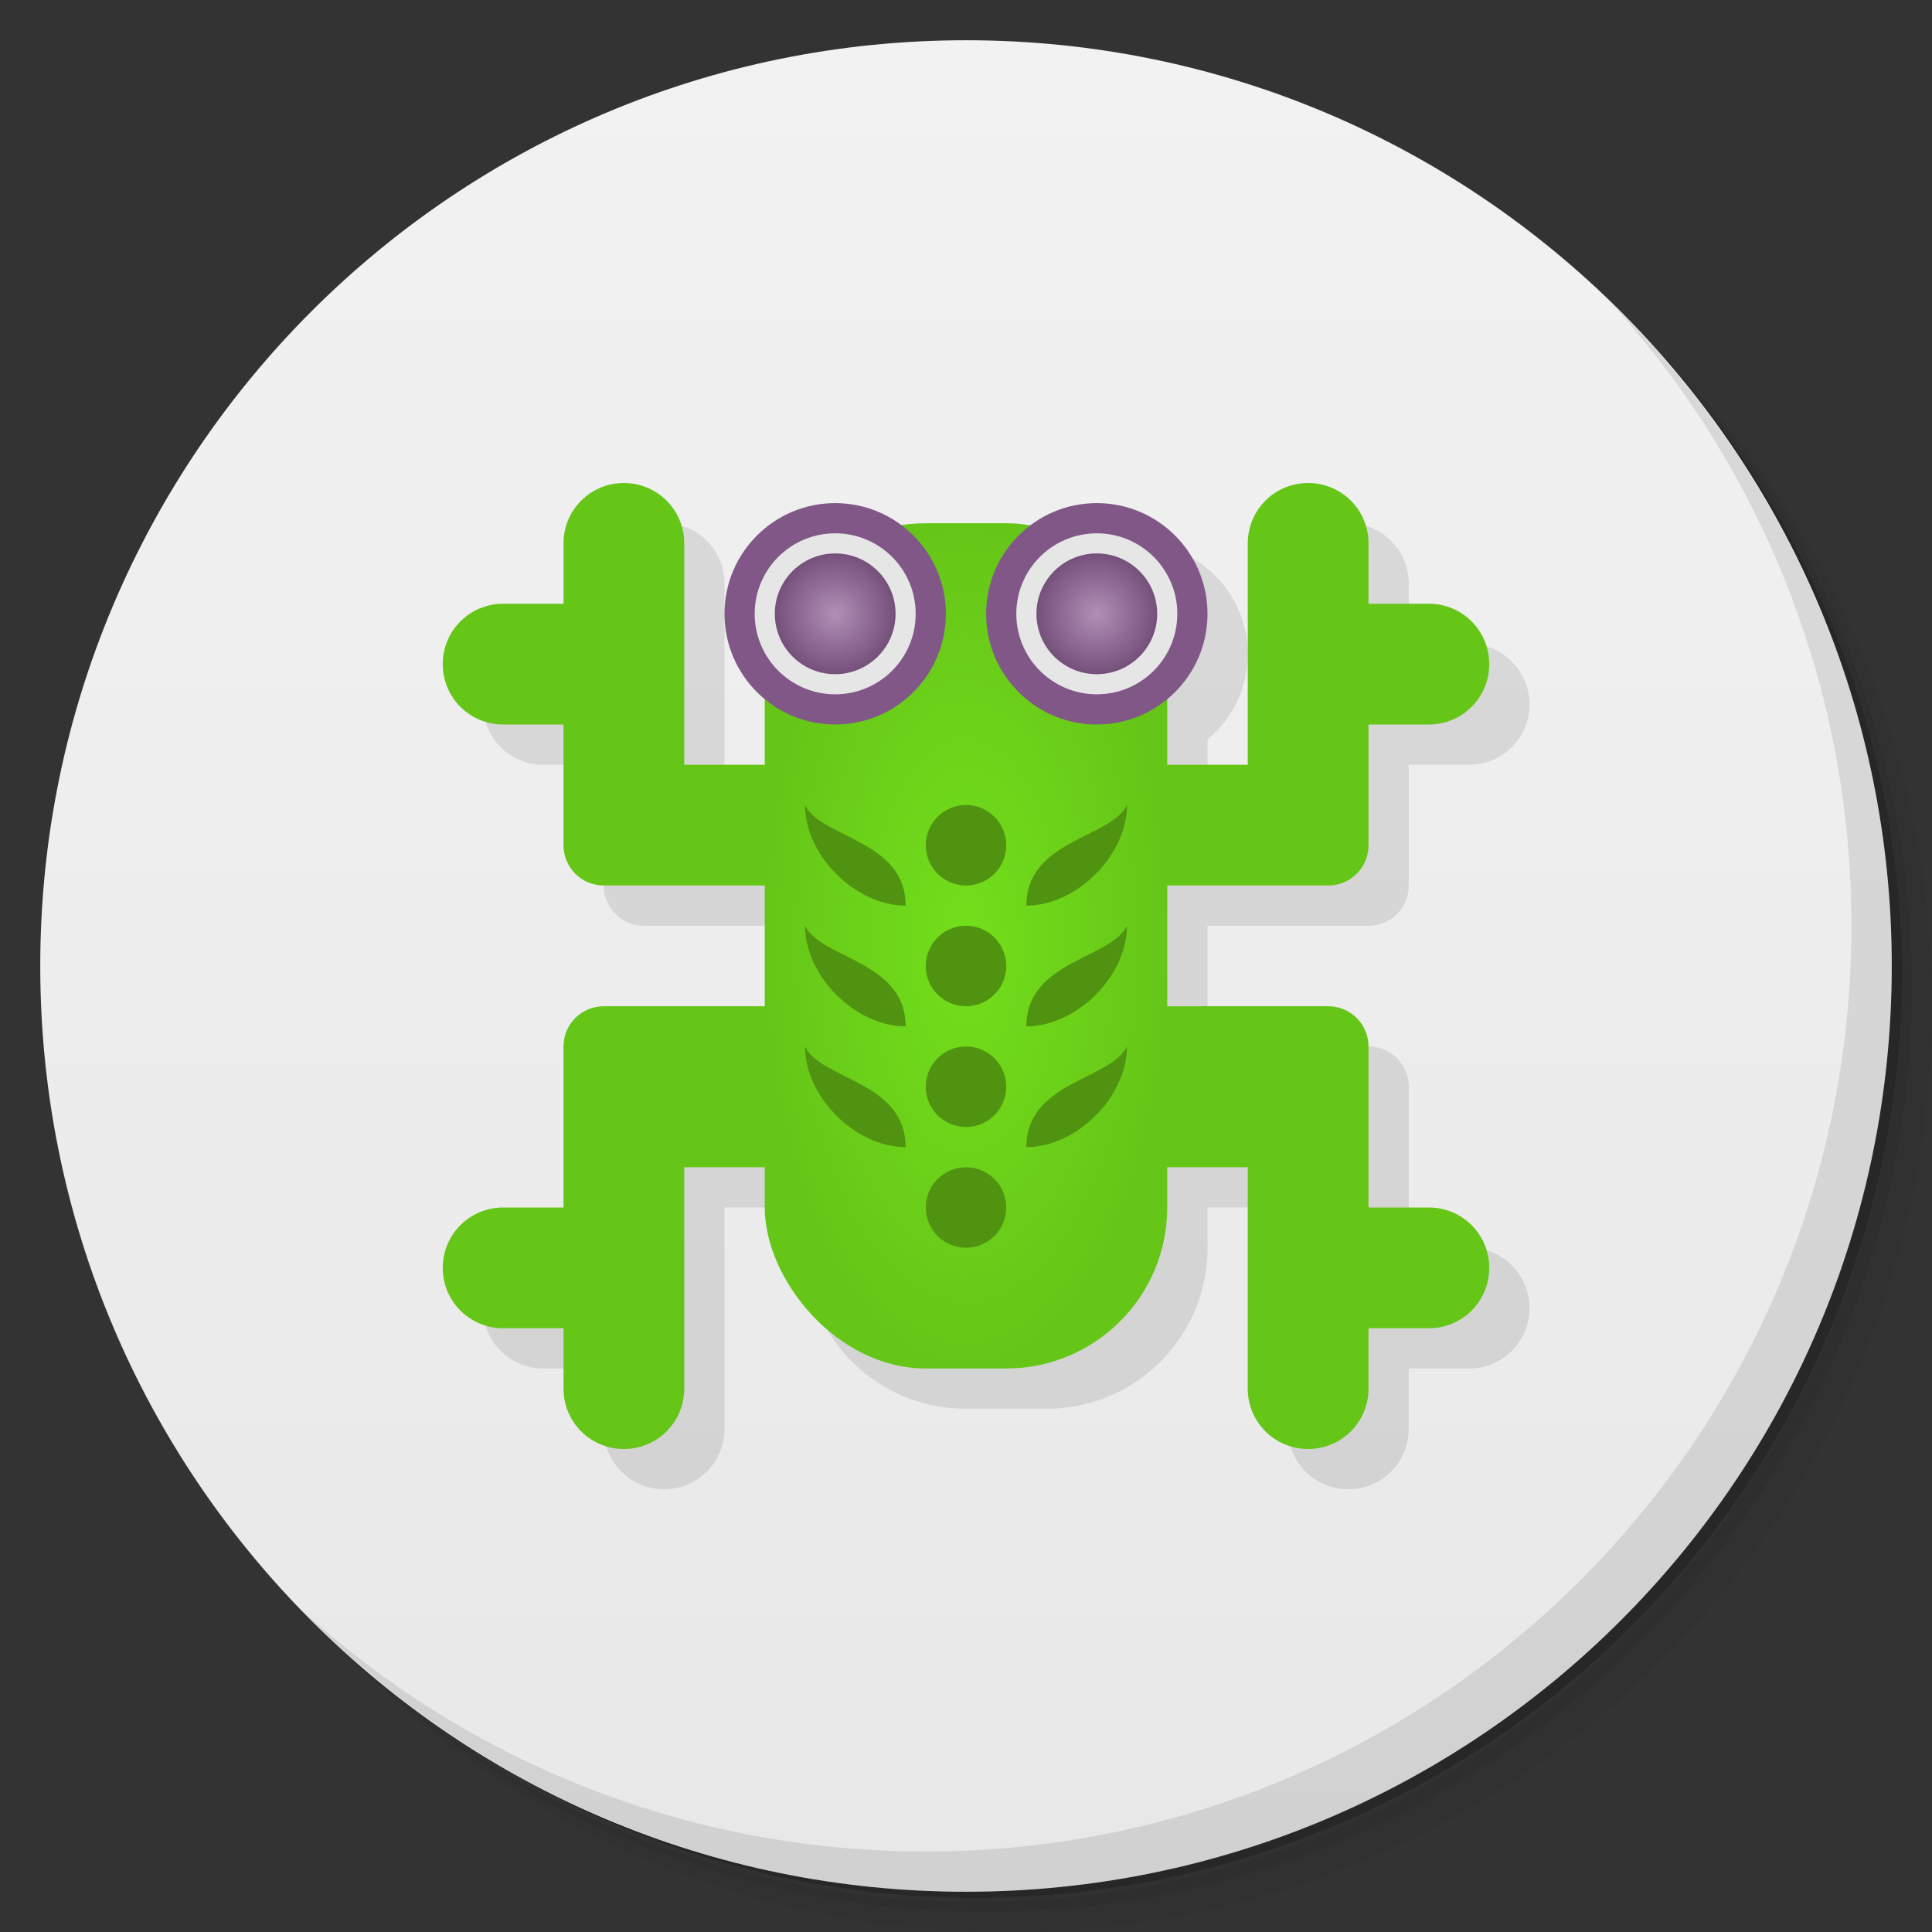 <svg viewBox="0 0 48 48" xmlns="http://www.w3.org/2000/svg" xmlns:xlink="http://www.w3.org/1999/xlink">
 <rect x="0" y="0" width="48" height="48" fill="#333333" stroke="none"/>
 <defs>
  <linearGradient id="linearGradient4684">
   <stop style="stop-color:#b18fb6" offset="0"/>
   <stop style="stop-color:#75507b" offset="1"/>
  </linearGradient>
  <linearGradient id="linearGradient3764" x1="1" x2="47" gradientTransform="matrix(0 -1 1 0 -1.5e-6 48)" gradientUnits="userSpaceOnUse">
   <stop style="stop-color:#e8e8e8" offset="0"/>
   <stop style="stop-color:#f2f2f2" offset="1"/>
  </linearGradient>
  <radialGradient id="radialGradient4659" cx="24" cy="22.5" r="5" gradientTransform="matrix(1,0,0,2.1,0,-24.75)" gradientUnits="userSpaceOnUse">
   <stop style="stop-color:#73df1b" offset="0"/>
   <stop style="stop-color:#66c618" offset="1"/>
  </radialGradient>
  <radialGradient id="radialGradient4690" cx="20.75" cy="15.25" r="1.5" gradientUnits="userSpaceOnUse" xlink:href="#linearGradient4684"/>
  <radialGradient id="radialGradient4694" cx="20.75" cy="15.25" r="1.5" gradientTransform="translate(6.5)" gradientUnits="userSpaceOnUse" xlink:href="#linearGradient4684"/>
 </defs>
 <path d="m36.31 5c5.859 4.062 9.688 10.831 9.688 18.5 0 12.426-10.07 22.5-22.5 22.5-7.669 0-14.438-3.828-18.5-9.688 1.037 1.822 2.306 3.499 3.781 4.969 4.085 3.712 9.514 5.969 15.469 5.969 12.703 0 23-10.298 23-23 0-5.954-2.256-11.384-5.969-15.469-1.469-1.475-3.147-2.744-4.969-3.781zm4.969 3.781c3.854 4.113 6.219 9.637 6.219 15.719 0 12.703-10.297 23-23 23-6.081 0-11.606-2.364-15.719-6.219 4.16 4.144 9.883 6.719 16.219 6.719 12.703 0 23-10.298 23-23 0-6.335-2.575-12.06-6.719-16.219z" style="opacity:.05"/>
 <path d="m41.28 8.781c3.712 4.085 5.969 9.514 5.969 15.469 0 12.703-10.297 23-23 23-5.954 0-11.384-2.256-15.469-5.969 4.113 3.854 9.637 6.219 15.719 6.219 12.703 0 23-10.298 23-23 0-6.081-2.364-11.606-6.219-15.719z" style="opacity:.1"/>
 <path d="m31.25 2.375c8.615 3.154 14.75 11.417 14.75 21.13 0 12.426-10.07 22.5-22.5 22.5-9.708 0-17.971-6.135-21.12-14.75a23 23 0 0 0 44.875-7 23 23 0 0 0-16-21.875z" style="opacity:.2"/>
 <path d="m24 1c12.703 0 23 10.297 23 23s-10.297 23-23 23-23-10.297-23-23 10.297-23 23-23z" style="fill:url(#linearGradient3764)"/>
 <path d="m40.03 7.531c3.712 4.084 5.969 9.514 5.969 15.469 0 12.703-10.297 23-23 23-5.954 0-11.384-2.256-15.469-5.969 4.178 4.291 10.01 6.969 16.469 6.969 12.703 0 23-10.298 23-23 0-6.462-2.677-12.291-6.969-16.469z" style="opacity:.1"/>
 <g transform="translate(0,1)">
  <path d="m16.5 12c-0.831 0-1.5 0.669-1.5 1.5v1.5h-1.5c-0.831 0-1.5 0.669-1.5 1.5s0.669 1.5 1.5 1.5h1.5v3c0 0.554 0.446 1 1 1h4v3h-4c-0.554 0-1 0.446-1 1v4h-1.5c-0.831 0-1.5 0.669-1.5 1.5s0.669 1.5 1.5 1.5h1.5v1.5c0 0.831 0.669 1.5 1.5 1.5s1.5-0.669 1.5-1.5v-5.5h2v1c0 2.216 1.784 4 4 4h2c2.216 0 4-1.784 4-4v-1h2v5.5c0 0.831 0.669 1.5 1.5 1.5s1.5-0.669 1.5-1.5v-1.5h1.5c0.831 0 1.5-0.669 1.5-1.5s-0.669-1.5-1.5-1.5h-1.5v-4c0-0.554-0.446-1-1-1h-4v-3h4c0.554 0 1-0.446 1-1v-3h1.5c0.831 0 1.5-0.669 1.5-1.5s-0.669-1.5-1.5-1.5h-1.5v-1.5c0-0.831-0.669-1.5-1.5-1.5s-1.5 0.669-1.5 1.5v5.5h-2v-1.631a2.75 2.75 0 0 0 1-2.119 2.75 2.75 0 0 0-2.75-2.75 2.75 2.75 0 0 0-1.658 0.559c-0.194-0.029-0.389-0.059-0.592-0.059h-2c-0.203 0-0.399 0.03-0.594 0.059a2.75 2.75 0 0 0-1.656-0.559 2.75 2.75 0 0 0-2.75 2.75 2.75 2.75 0 0 0 1 2.119v1.631h-2v-5.5c0-0.831-0.669-1.5-1.5-1.5" style="fill-opacity:.098"/>
  <path d="m15.5 11c-0.831 0-1.5 0.669-1.5 1.5v1.5h-1.5c-0.831 0-1.5 0.669-1.5 1.5s0.669 1.5 1.5 1.5h1.5v3c0 0.554 0.446 1 1 1h6c0.554 0 1-0.446 1-1v-1c0-0.554-0.446-1-1-1h-4v-5.5c0-0.831-0.669-1.5-1.5-1.5" style="fill:#66c618"/>
  <path d="m32.5 11c0.831 0 1.5 0.669 1.5 1.5v1.5h1.5c0.831 0 1.5 0.669 1.5 1.5s-0.669 1.5-1.5 1.5h-1.5v3c0 0.554-0.446 1-1 1h-6c-0.554 0-1-0.446-1-1v-1c0-0.554 0.446-1 1-1h4v-5.5c0-0.831 0.669-1.5 1.5-1.5z" style="fill:#66c618"/>
  <path d="m32.5 35c0.831 0 1.5-0.669 1.5-1.5v-1.5h1.5c0.831 0 1.5-0.669 1.5-1.5s-0.669-1.5-1.5-1.5h-1.5v-4c0-0.554-0.446-1-1-1h-6c-0.554 0-1 0.446-1 1v2c0 0.554 0.446 1 1 1h4v5.5c0 0.831 0.669 1.5 1.5 1.5z" style="fill:#66c618"/>
  <path d="m15.5 35c-0.831 0-1.5-0.669-1.5-1.5v-1.5h-1.5c-0.831 0-1.5-0.669-1.5-1.5s0.669-1.5 1.5-1.5h1.5v-4c0-0.554 0.446-1 1-1h6c0.554 0 1 0.446 1 1v2c0 0.554-0.446 1-1 1h-4v5.5c0 0.831-0.669 1.5-1.5 1.5z" style="fill:#66c618"/>
  <rect x="19" y="12" width="10" height="21" rx="4" style="fill-rule:evenodd;fill:url(#radialGradient4659)"/>
  <circle cx="20.75" cy="14.25" r="2.75" style="fill:#805787"/>
  <circle cx="27.25" cy="14.25" r="2.75" style="fill:#805787"/>
  <circle cx="24" cy="20" r="1" style="fill:#509311"/>
  <circle cx="24" cy="23" r="1" style="fill:#509311"/>
  <circle cx="24" cy="29" r="1" style="fill:#509311"/>
  <circle cx="24" cy="26" r="1" style="fill:#509311"/>
  <path d="m28 19c0 1.25-1.25 2.5-2.5 2.5 0-1.632 2.098-1.671 2.5-2.5z" style="fill:#509311"/>
  <path d="m28 22c0 1.25-1.25 2.5-2.5 2.5 0-1.632 2.098-1.671 2.5-2.5z" style="fill:#509311"/>
  <path d="m28 25c0 1.25-1.25 2.5-2.5 2.5 0-1.632 2.098-1.671 2.5-2.5z" style="fill:#509311"/>
  <g transform="matrix(-1,0,0,1,48,0)">
   <path d="m28 19c0 1.25-1.25 2.5-2.5 2.5 0-1.632 2.098-1.671 2.5-2.5z" style="fill:#509311"/>
   <path d="m28 22c0 1.25-1.25 2.5-2.5 2.5 0-1.632 2.098-1.671 2.5-2.5z" style="fill:#509311"/>
   <path d="m28 25c0 1.25-1.25 2.5-2.5 2.5 0-1.632 2.098-1.671 2.5-2.5z" style="fill:#509311"/>
  </g>
 </g>
 <circle cx="20.75" cy="15.25" r="2" style="fill:#e6e6e6"/>
 <circle cx="27.25" cy="15.25" r="2" style="fill:#e6e6e6"/>
 <circle cx="20.75" cy="15.25" r="1.5" style="fill:url(#radialGradient4690)"/>
 <circle cx="27.25" cy="15.25" r="1.5" style="fill:url(#radialGradient4694)"/>
</svg>
